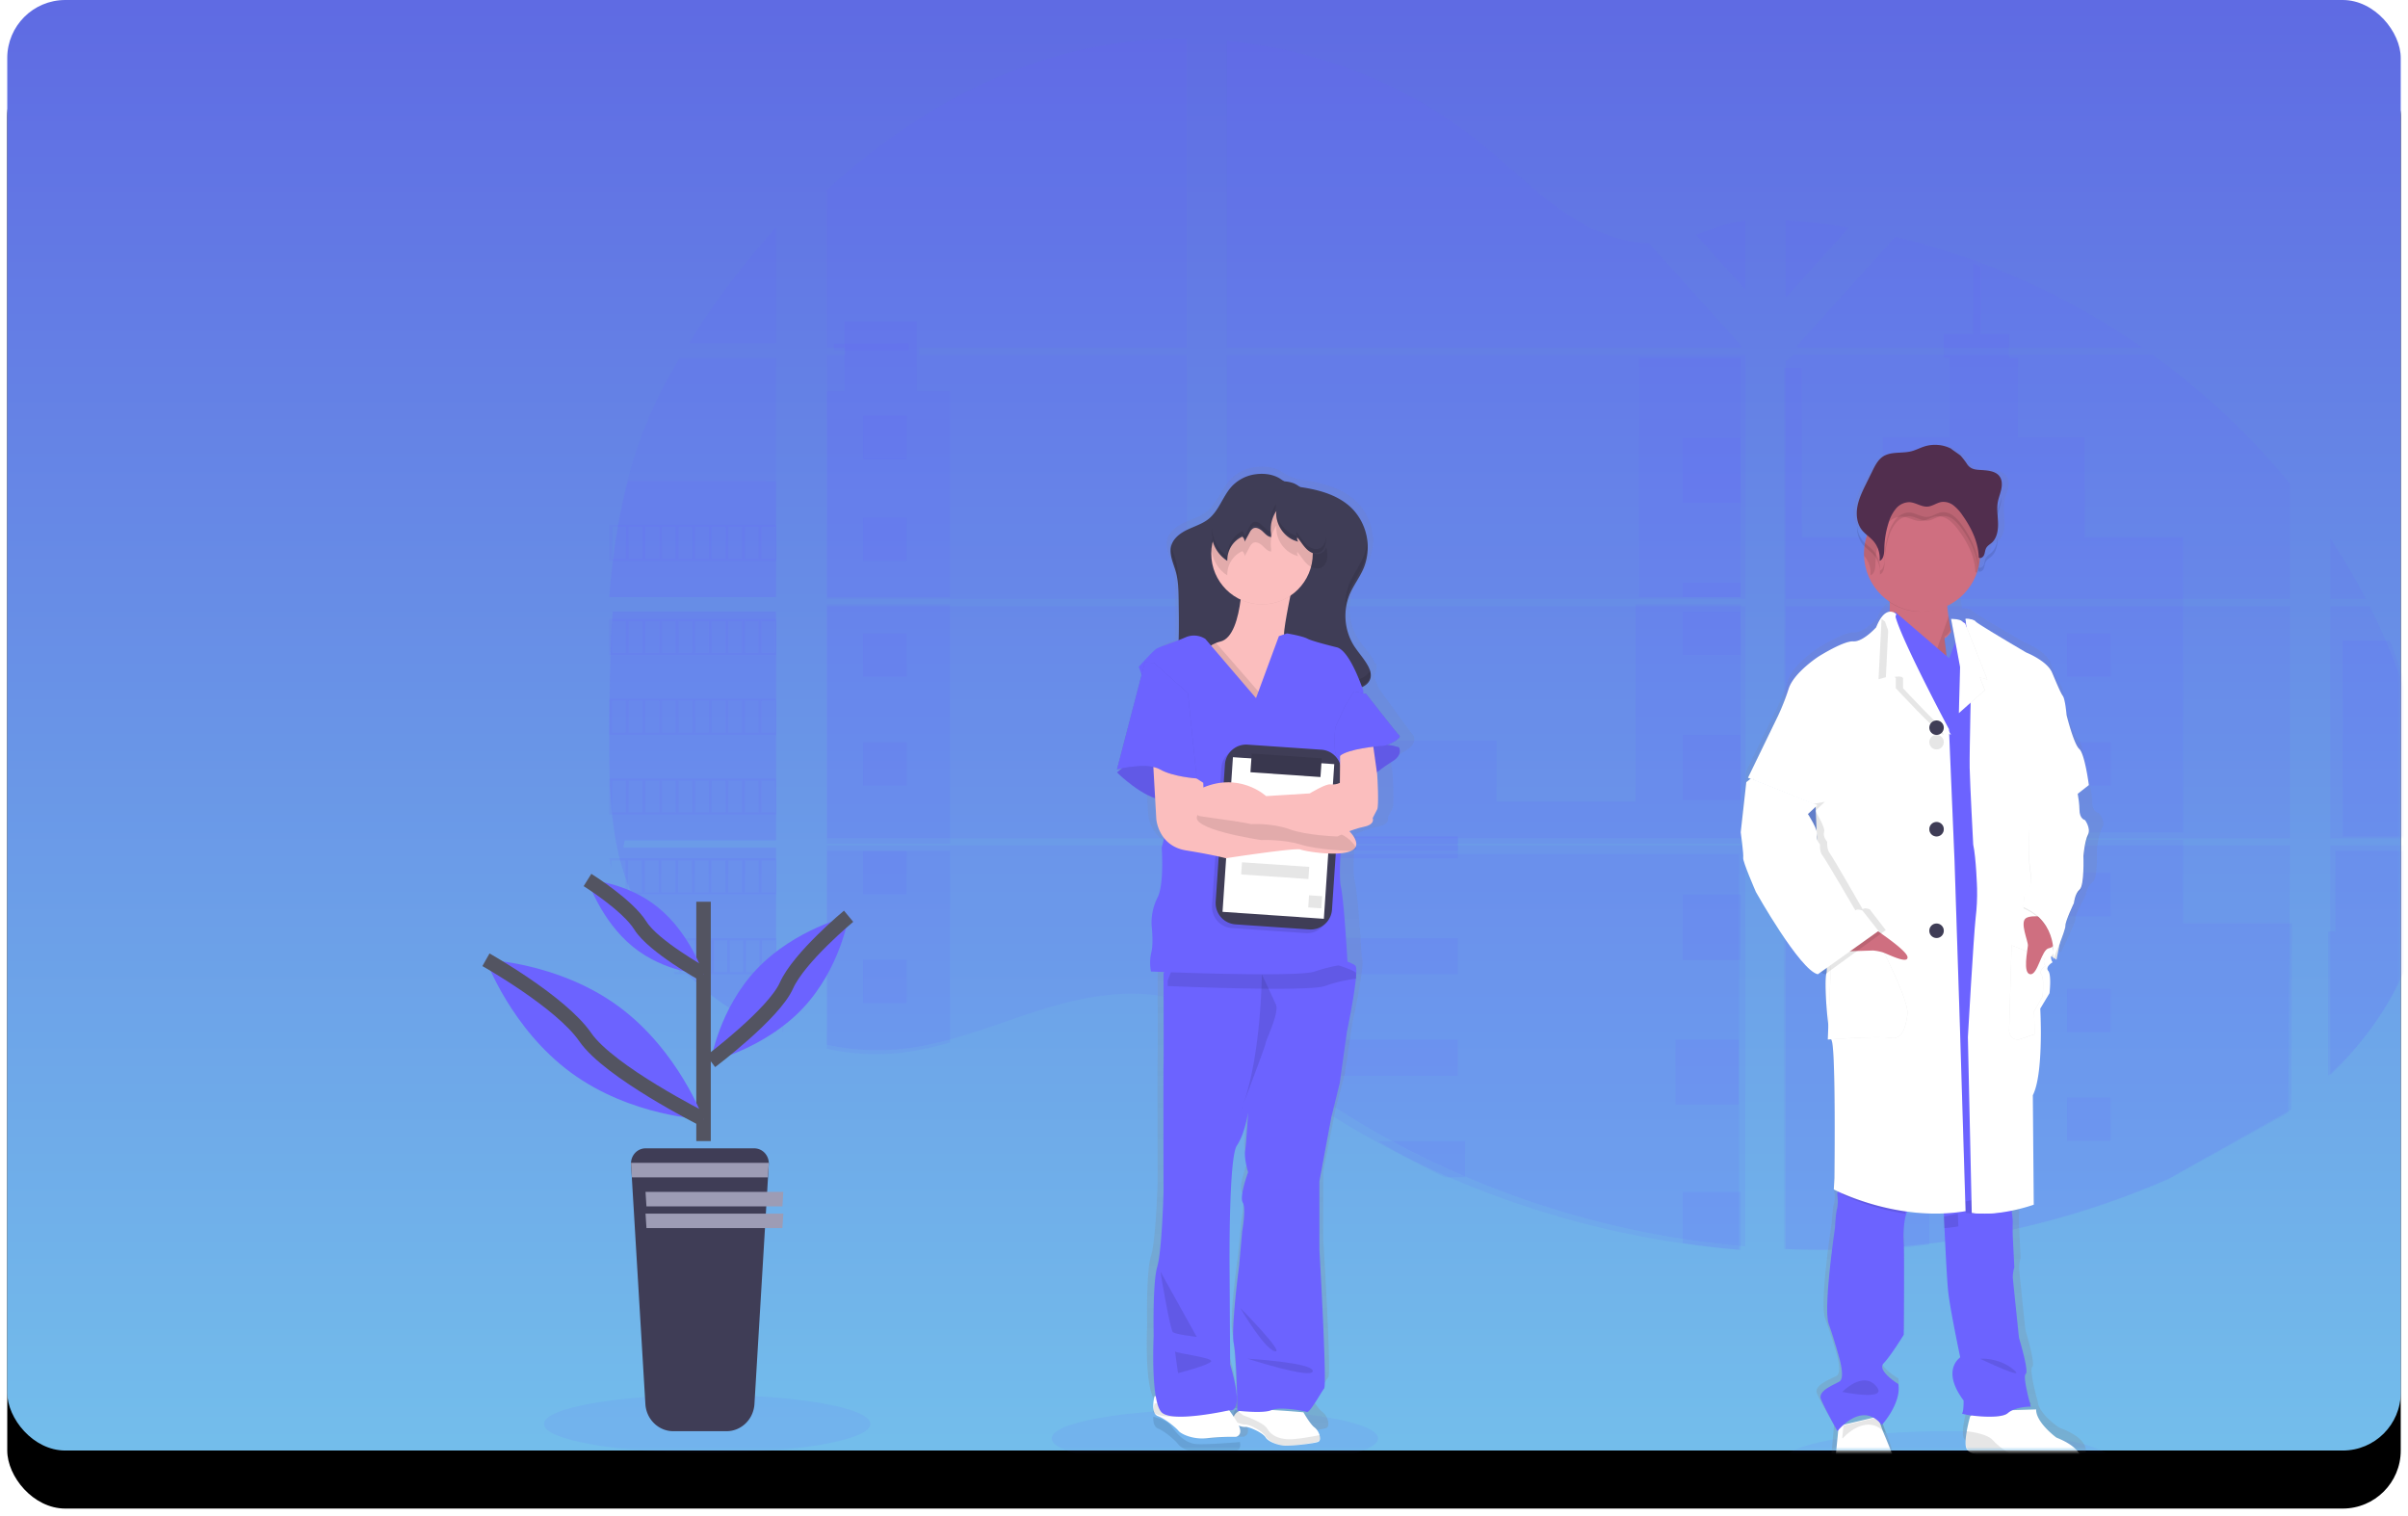 <svg xmlns="http://www.w3.org/2000/svg" xmlns:xlink="http://www.w3.org/1999/xlink" width="332" height="209" viewBox="0 0 332 209">
    <defs>
        <linearGradient id="c" x1="50%" x2="50%" y1="0%" y2="100%">
            <stop offset="0%" stop-color="#5F6BE3"/>
            <stop offset="100%" stop-color="#73BDEB"/>
        </linearGradient>
        <rect id="a" width="330" height="200" rx="8"/>
        <filter id="b" width="103.3%" height="109%" x="-1.7%" y="-2.2%" filterUnits="objectBoundingBox">
            <feMorphology in="SourceAlpha" radius="6.5" result="shadowSpreadOuter1"/>
            <feOffset dy="8" in="shadowSpreadOuter1" result="shadowOffsetOuter1"/>
            <feGaussianBlur in="shadowOffsetOuter1" result="shadowBlurOuter1" stdDeviation="7"/>
            <feColorMatrix in="shadowBlurOuter1" values="0 0 0 0 0 0 0 0 0 0 0 0 0 0 0 0 0 0 0.5 0"/>
        </filter>
        <linearGradient id="e" x1="49.997%" x2="49.997%" y1="99.999%" y2=".008%">
            <stop offset="0%" stop-color="gray" stop-opacity=".25"/>
            <stop offset="54%" stop-color="gray" stop-opacity=".12"/>
            <stop offset="100%" stop-color="gray" stop-opacity=".1"/>
        </linearGradient>
        <linearGradient id="f" x1="49.978%" x2="49.978%" y1="99.992%" y2="-.014%">
            <stop offset="0%" stop-color="gray" stop-opacity=".25"/>
            <stop offset="54%" stop-color="gray" stop-opacity=".12"/>
            <stop offset="100%" stop-color="gray" stop-opacity=".1"/>
        </linearGradient>
    </defs>
    <g fill="none" fill-rule="evenodd" transform="translate(1)">
        <mask id="d" fill="#fff">
            <use xlink:href="#a"/>
        </mask>
        <use fill="#000" filter="url(#b)" xlink:href="#a"/>
        <use fill="url(#c)" xlink:href="#a"/>
        <g mask="url(#d)">
            <g transform="translate(66 5)">
                <path fill="#6C63FF" fill-rule="nonzero" d="M17.466 79.333H40v31.569H19.114c-.053.326-.107.65-.167.977H40v25.454c-.036 0-.071-.027-.104-.04a47.088 47.088 0 0 1-1.777-.77c-.126-.06-.25-.12-.38-.178a44.667 44.667 0 0 1-1.776-.913 37.112 37.112 0 0 1-9.475-7.435c-.077-.075-.149-.157-.222-.228-.36-.402-.713-.808-1.055-1.223-.128-.153-.253-.308-.38-.457a37.7 37.7 0 0 1-1.172-1.558c-.057-.08-.11-.158-.166-.229a33.997 33.997 0 0 1-3.82-7.097l-.088-.228a30.658 30.658 0 0 1-.824-2.435 18.789 18.789 0 0 1-.287-1.043c-.03-.103-.055-.208-.082-.31C17.144 108.134 17 102.88 17 97.652v-1.826c.018-2.134.042-4.267.073-6.397l.034-1.65a223.008 223.008 0 0 1 .217-6.038c.04-.808.088-1.61.142-2.408zM40 42.333H28a96.381 96.381 0 0 1 6.383-9.267A116.831 116.831 0 0 1 40 26.333v16zM40 44.333v33H17c0-.095.014-.192.023-.288a90.159 90.159 0 0 1 .145-1.687c.03-.3.06-.663.096-.992.036-.329.066-.662.102-.99.036-.33.073-.659.114-.985.04-.327.077-.658.123-.985.034-.27.068-.542.106-.814.053-.384.107-.767.164-1.148 0-.059.018-.116.027-.172.416-2.79.98-5.555 1.692-8.284a61.24 61.24 0 0 1 2.853-8.393 62.978 62.978 0 0 1 4.293-8.262H40zM47 78.575v32.003h49.617V78.575H47zm0 32.993v27.484c.284.058.563.116.845.165.377.074.757.14 1.144.199l.23.032c.15.026.304.046.457.065.382.055.764.097 1.144.134.179.019.364.032.545.049l.442.032c.24.019.478.032.716.042.147 0 .293.011.442.016.149.004.23 0 .348 0h1.273c.197 0 .394 0 .588-.019h.012c.137 0 .272 0 .41-.016a.992.992 0 0 0 .116 0c.115 0 .229 0 .339-.014a.473.473 0 0 1 .078 0c.254-.016.51-.037.769-.06.258-.023.503-.05.762-.079l.52-.064c2.123-.3 4.223-.752 6.283-1.351 4.63-1.305 9.156-3.13 13.785-4.465 5.979-1.724 12.59-2.573 18.367-.475v-21.675H47zm49.617-68.625V.337a63.115 63.115 0 0 0-16.12 1.909C67.934 5.436 56.652 12.356 47 21.193V42.94h2.497v.988H47v33.657h49.617V43.928H59.713v-.99l36.904.005zm63.745-14.393c-3.108-.11-6.198-1.103-8.995-2.642-5.343-2.935-9.614-7.475-14.385-11.301-9.911-7.975-22.204-12.79-34.814-13.983v42.319h70.825l.177-.188-12.808-14.205zm6.453-1.156l6.842 7.59v-9.587c-2.303.294-4.308.976-6.842 1.987v.01zm6.842 118.483v-34.309h-14.59a8.564 8.564 0 0 0-.124-.442c.044.148.083.296.122.442h-56.897v24.81c.54.405 1.074.833 1.602 1.263.571.472 1.138.95 1.701 1.432l.568.475c.272.23.55.462.824.682a126.332 126.332 0 0 0 2.506 1.987 114.816 114.816 0 0 0 14.11 9.326 116.46 116.46 0 0 0 9.028 4.57 125.027 125.027 0 0 0 33.42 9.836c2.56.381 5.133.682 7.716.903v-20.98h.23l-.216.005zM102.168 43.928v33.657h71.49V43.928h-71.49zm0 34.643v32.007h71.49V78.575l-71.49-.004zm77.038-53.22v10.711l8.73-9.686a90.67 90.67 0 0 0-8.73-1.025zm0 53.224v32.003h69.53V78.575h-69.53zm69.285 69.84l.244-36.847h-69.53v55.656c4.48.188 8.965.133 13.437-.164h.078c2.137-.14 4.263-.336 6.38-.593h.048a116.331 116.331 0 0 0 32.786-8.851l16.557-9.2zm13.658-64.583c-.264-.617-.535-1.234-.812-1.851a84.269 84.269 0 0 0-1.626-3.403h-5.425v32H268c-.011-9.064-2.282-18.318-5.85-26.746zm-7.863 27.736v31.695c3.862-3.74 7.128-8.023 9.477-12.919 2.827-5.897 4.12-12.277 4.228-18.778l-13.705.002zm0-42.318v8.328h4.917a90.705 90.705 0 0 0-4.917-8.328zm-47.154-37.618a98.138 98.138 0 0 0-12.832-3.984l-13.364 14.82-.26.285.171.187h47.562a101.243 101.243 0 0 0-21.277-11.308zm22.673 12.296h-49.624l-.975.9v32.757h69.53v-15.87a99.42 99.42 0 0 0-18.93-17.787z" opacity=".1"/>
                <path fill="#6C63FF" fill-rule="nonzero" d="M40 61.333v16H17c0-.093.014-.188.023-.282a86.351 86.351 0 0 1 .145-1.65c.03-.294.06-.649.096-.97.036-.323.066-.649.102-.97.036-.322.073-.644.114-.964.04-.32.077-.643.123-.963.034-.264.068-.53.106-.797.053-.375.107-.75.164-1.123 0-.058.018-.113.027-.169.416-2.729.98-5.435 1.692-8.105L40 61.333zM17.466 79.333H40v31.569H19.114c-.053.326-.107.65-.167.977H40v25.454c-.036 0-.071-.027-.104-.04a47.088 47.088 0 0 1-1.777-.77c-.126-.06-.25-.12-.38-.178a44.667 44.667 0 0 1-1.776-.913 37.112 37.112 0 0 1-9.475-7.435c-.077-.075-.149-.157-.222-.228-.36-.402-.713-.808-1.055-1.223-.128-.153-.253-.308-.38-.457a37.7 37.7 0 0 1-1.172-1.558c-.057-.08-.11-.158-.166-.229a33.997 33.997 0 0 1-3.82-7.097l-.088-.228a30.658 30.658 0 0 1-.824-2.435 18.789 18.789 0 0 1-.287-1.043c-.03-.103-.055-.208-.082-.31C17.144 108.134 17 102.88 17 97.652v-1.826c.018-2.134.042-4.267.073-6.397l.034-1.65a223.008 223.008 0 0 1 .217-6.038c.04-.808.088-1.61.142-2.408zM64 48.945v28.388H47V48.945h2.424v-9.612h9.949v9.612zM47 78.333h17v33H47zM47 112.333h17v26.4a42.912 42.912 0 0 1-6.116 1.339c-.17.025-.336.046-.506.064-.25.03-.497.057-.744.08l-.746.062h-.076l-.33.019h-.113c-.134 0-.266.016-.4.018h-.01c-.192 0-.381.014-.573.018h-1.577c-.145 0-.288 0-.433-.018a18.34 18.34 0 0 1-.695-.041l-.43-.032a19.945 19.945 0 0 1-.532-.051 20.509 20.509 0 0 1-1.114-.13l-.446-.065-.223-.032a26.94 26.94 0 0 1-1.114-.195c-.276-.05-.548-.108-.822-.168v-27.268zM159 44.333h14v33h-14zM173 78.333v33h-72V97.1h38.35v8.397h19.142V78.333zM173 146.63c-.076 0-.152 0-.23-.013v20.716c-2.59-.211-5.172-.507-7.744-.888a127.346 127.346 0 0 1-33.567-9.702 123.002 123.002 0 0 1-9.064-4.517 115.885 115.885 0 0 1-17.504-11.835c-.761-.625-1.515-1.264-2.282-1.883a46.617 46.617 0 0 0-1.609-1.25v-24.489h57.122c-.041-.146-.078-.29-.12-.436.044.146.086.29.122.436h14.648v33.845c.076.003.152.01.228.016zM210 44.333h-9v-3.267h4.032v-9.733c.35.15.698.305 1.045.462v9.271h3.92l.003 3.267zM233.998 77.333h-46.39.013H179v-31.61h2.438v23.364h11.14V55.251h9.207V44.333h9.449v10.924h9.202v13.837H234l-.002 8.239zM179 77.333v32.45h55v-32.45h-55zm69.922 70.646l.078-25.687h-15v-11.495h-55v56.425c4.509.191 9.025.136 13.528-.166h.078c2.15-.14 4.292-.341 6.423-.6h.048a116.462 116.462 0 0 0 33.008-8.976l16.837-9.5zM254.982 112.333H268c-.112 6.356-1.431 12.599-4.319 18.364-2.4 4.79-5.736 8.978-9.681 12.636v-19.91h.982v-11.09zM268 110.333h-12v-27h6.494c3.358 8.508 5.495 17.85 5.506 27z" opacity=".1"/>
                <path fill="#6C63FF" fill-rule="nonzero" d="M165 55.333h8v9h-8zM165 75.333h8v2h-8zM165 79.333h8v6h-8zM165 96.333h8v9h-8zM165 118.333h8v9h-8zM172.74 145.24c.086 0 .172 0 .26.015-.086 0-.171 0-.26-.013v2.091H164v-9h8.74v6.907zM173 159.333v8c-2.677-.22-5.344-.527-8-.922v-7.078h8zM101 110.333h33v2h-33z" opacity=".1"/>
                <path fill="#6C63FF" fill-rule="nonzero" d="M101 110.333h33v3h-33zM101 124.333h33v5h-33zM134 138.333v5h-25.482c-1.11-.947-2.202-1.92-3.279-2.917-.748-.69-1.488-1.398-2.239-2.083h31zM135 152.333v5h-2.787a121.33 121.33 0 0 1-9.213-4.99l12-.01zM193 82.333h6v6h-6zM52 52.333h6v6h-6zM52 66.333h6v6h-6zM52 82.333h6v6h-6zM52 97.333h6v6h-6zM52 112.333h6v6h-6zM52 127.333h6v6h-6zM218 82.333h6v6h-6zM193 97.333h6v6h-6zM218 97.333h6v6h-6zM193 115.333h6v6h-6zM218 115.333h6v6h-6zM193 131.333h6v6h-6zM218 131.333h6v6h-6zM193 146.333h6v6h-6zM218 146.333h6v6h-6zM193 167.333v-5h6v4.289zM17 67.333v5h23v-5H17zm2.29 4.687H17.4v-4.37h1.89v4.37zm2.29 0h-1.89v-4.37h1.89v4.37zm2.285 0h-1.89v-4.37h1.89v4.37zm2.29 0h-1.89v-4.37h1.89v4.37zm2.288 0h-1.89v-4.37h1.89v4.37zm2.29 0h-1.89v-4.37h1.89v4.37zm2.29 0h-1.89v-4.37h1.89v4.37zm2.288 0h-1.89v-4.37h1.89v4.37zm2.288 0h-1.89v-4.37h1.89v4.37zm2.29 0h-1.89v-4.37h1.89v4.37zM17 80.333v5h23v-5H17zm2.29 4.687H17.4v-4.37h1.89v4.37zm2.29 0h-1.89v-4.37h1.89v4.37zm2.285 0h-1.89v-4.37h1.89v4.37zm2.29 0h-1.89v-4.37h1.89v4.37zm2.288 0h-1.89v-4.37h1.89v4.37zm2.29 0h-1.89v-4.37h1.89v4.37zm2.29 0h-1.89v-4.37h1.89v4.37zm2.288 0h-1.89v-4.37h1.89v4.37zm2.288 0h-1.89v-4.37h1.89v4.37zm2.29 0h-1.89v-4.37h1.89v4.37zM17 91.333v5h23v-5H17zm2.29 4.684H17.4v-4.373h1.89v4.373zm2.29 0h-1.89v-4.373h1.89v4.373zm2.285 0h-1.89v-4.373h1.89v4.373zm2.29 0h-1.89v-4.373h1.89v4.373zm2.288 0h-1.89v-4.373h1.89v4.373zm2.29 0h-1.89v-4.373h1.89v4.373zm2.29 0h-1.89v-4.373h1.89v4.373zm2.288 0h-1.89v-4.373h1.89v4.373zm2.288 0h-1.89v-4.373h1.89v4.373zm2.29 0h-1.89v-4.373h1.89v4.373zM17 102.333v5h23v-5H17zm2.29 4.687H17.4v-4.38h1.89v4.38zm2.29 0h-1.89v-4.38h1.89v4.38zm2.285 0h-1.89v-4.38h1.89v4.38zm2.29 0h-1.89v-4.38h1.89v4.38zm2.288 0h-1.89v-4.38h1.89v4.38zm2.29 0h-1.89v-4.38h1.89v4.38zm2.29 0h-1.89v-4.38h1.89v4.38zm2.288 0h-1.89v-4.38h1.89v4.38zm2.288 0h-1.89v-4.38h1.89v4.38zm2.29 0h-1.89v-4.38h1.89v4.38zM17 113.333c.09.474.197.942.306 1.407v-1.09h1.9v4.375h-1.02c.03.105.06.213.093.308H40v-5H17zm4.51 4.692h-1.899v-4.375h1.9v4.375zm2.296 0h-1.9v-4.375h1.9v4.375zm2.3 0h-1.9v-4.375h1.9v4.375zm2.298 0h-1.9v-4.375h1.9v4.375zm2.3 0h-1.899v-4.375h1.9v4.375zm2.3 0h-1.899v-4.375h1.9v4.375zm2.298 0h-1.899v-4.375h1.9v4.375zm2.298 0h-1.899v-4.375h1.9v4.375zm2.3 0h-1.899v-4.375h1.9v4.375zM23 124.333c.06.098.114.209.172.307h1.21v2.095l.391.614v-2.721h1.831v4.399h-.753c.073.1.144.208.23.306H40v-5H23zm5.826 4.694h-1.83v-4.38h1.83v4.38zm2.217 0h-1.83v-4.38h1.83v4.38zm2.218 0h-1.83v-4.38h1.83v4.38zm2.215 0h-1.83v-4.38h1.83v4.38zm2.215 0h-1.83v-4.38h1.83v4.38zm2.217 0h-1.83v-4.38h1.83v4.38zM36 135.333c.22.106.442.204.663.307v-.101h1.91v.916c.138.051.27.106.406.159v-1.075h1.909v1.76a.87.87 0 0 0 .112.034v-2h-5zM172.768 146.335h.23-.23zm-14.784-35.105c.043.15.083.3.122.447a6.814 6.814 0 0 0-.122-.447zM48 42.338v.996h10.275v-1L48 42.337zm124.77 103.997h.23-.23zm-14.786-35.105c.043.15.083.3.122.447a6.814 6.814 0 0 0-.122-.447zm14.784 35.105h.23-.23zm-14.784-35.105c.043.15.083.3.122.447a6.814 6.814 0 0 0-.122-.447z" opacity=".1"/>
                <ellipse cx="201.5" cy="196.333" fill="#6C63FF" fill-rule="nonzero" opacity=".1" rx="22.5" ry="4"/>
                <ellipse cx="100.5" cy="193.333" fill="#6C63FF" fill-rule="nonzero" opacity=".1" rx="22.5" ry="4"/>
                <path fill="url(#e)" fill-rule="nonzero" d="M127.878 96.42a.123.123 0 0 0-.035-.06c-.351-.341-4.821-6.574-4.821-6.574s-.235-.696-.617-1.6c.123-.156.214-.333.271-.522.02-.08.036-.162.045-.244 0-.025.019-.046.026-.072a1.737 1.737 0 0 0-.024-.955c-.026.08-.058.157-.096.231a3.852 3.852 0 0 0-.353-.774c-.593-1.007-1.44-1.856-2.064-2.837a7.586 7.586 0 0 1-1.06-5.094v.274c.023-.35.07-.7.14-1.044.099-.392.23-.775.393-1.146.56-1.264 1.466-2.366 2.017-3.634.184-.428.325-.874.418-1.33a7.345 7.345 0 0 0 .21-2.33c0 .185-.03.37-.059.554a7.498 7.498 0 0 0-2.162-5.027c-1.922-1.904-4.682-2.644-7.322-3.034a6.765 6.765 0 0 1-3.082-1.16c-1.014-.647-2.324-.802-3.51-.66a5.821 5.821 0 0 0-3.574 1.742c-1.254 1.359-1.797 3.284-3.26 4.43-.887.696-2.012 1.02-3.045 1.494-1.033.473-2.009 1.16-2.34 2.175v-.02.057l-.015.038c-.343 1.201.32 2.423.666 3.623.36 1.24.384 2.551.402 3.834.026 1.568.05 3.138.024 4.709a32.53 32.53 0 0 1-.08 1.855 9.945 9.945 0 0 0-1.616.64c-.527.339-2.499 2.438-2.499 2.438L87 100.922l.052.058-.052.197.195-.044c.546.58 2.177 2.232 3.936 3.261l.165 2.849s.198 2.857 2.863 4.038c.061.99.252 5.013-.63 6.606a7.336 7.336 0 0 0-.833 3.776s.308 2.417-.043 3.688a5.948 5.948 0 0 0-.044 2.589v.763c0 2.572.03 10.816 0 11.749-.045 1.101 0 17.396 0 17.396s-.219 8.144-.92 10.35c-.701 2.206-.525 9.51-.525 9.51s-.44 8.7 1.115 10.417c0 .076-.014.155-.016.232v.109c-.019.661.11 1.364.687 1.58 1.176.445 2.731 1.78 3.025 2.164.295.382 2.005 1.336 4.235 1.08a32.33 32.33 0 0 1 4.21-.19s.88-.157.594-1.236c-.183-.673-.87-1.707-1.36-2.387.09.023.177.042.26.058l.084.016h.066a.907.907 0 0 0 .108 0h.047a.819.819 0 0 0 .132 0c.59-.055 2.793.956 3.186 1.624.392.668 1.778 1.176 2.823 1.304.62.074 2.188-.051 3.503-.218a13.066 13.066 0 0 0 1.962-.353c.31-.116.376-.487.287-.905a2.348 2.348 0 0 0-.814-1.354c-.381-.267-.885-.97-1.256-1.545l-.1-.155c.657-.617 1.843-2.635 2.203-3.053.438-.508-.706-19.085-.706-19.085v-9.313l1.753-8.814 1.226-4.665 1.051-7.042s1.84-8.225 1.273-9.032c0-.016-.47-8.485-.964-10.52-.215-.906-.16-2.947-.033-4.933a.964.964 0 0 0 .235-1.016 2.093 2.093 0 0 0-.137-.345v-.107a16.36 16.36 0 0 1 3.17-1.062c1.752-.34 1.315-1.23 1.315-1.23s.395-.763.656-1.23c.261-.465.045-4.58 0-4.919-.016-.137-.125-.893-.25-1.751a29.797 29.797 0 0 1 2.092-1.348c1.518-.886 1.176-1.82 1.052-2.064zm-22.868 58.807s-1.315 3.308-.788 4.154c.527.847-.087 3.99-.087 3.99l-.44 4.664s-1.226 8.652-.789 10.687c.344 1.595.471 6.362.511 8.35a.599.599 0 0 0-.087.042l-.059.03c.202-.782.118-2.364-.887-5.546l-.085-13.145s-.155-15.184 1.062-16.882c1.216-1.697 1.646-4.58 1.646-4.58s-.263 4.158-.435 5.26c-.172 1.102.438 2.976.438 2.976zm-2.45 32.674c-.011.029-.025.057-.035.083l-.066-.085a.688.688 0 0 0 .102.002z"/>
                <path fill="#FFF" fill-rule="nonzero" d="M114.718 193.813c-.602.225-3.864.61-4.775.502-.912-.108-2.12-.559-2.463-1.148-.343-.59-2.268-1.479-2.785-1.422a1.916 1.916 0 0 1-.624-.085 7.804 7.804 0 0 1-1.04-.39 1.84 1.84 0 0 1 .068-.923c.121-.333.373-.606.7-.76l.074-.034c.145-.06.295-.106.45-.134 1.636-.307 8.386.309 8.386.309s.19.33.45.741c.324.508.766 1.128 1.099 1.361.369.308.619.73.71 1.195.079.36.02.688-.25.788z"/>
                <path fill="#000" fill-rule="nonzero" d="M114.715 193.746c-.602.255-3.861.688-4.773.566-.912-.121-2.119-.632-2.464-1.295-.346-.662-2.267-1.669-2.783-1.605-.516.065-1.665-.536-1.665-.536s-.18-.917.341-1.543l1.04.814s2.786.951 3.302 1.834c.516.883 1.457 1.375 2.816 1.465 1.016.073 3.35-.362 4.442-.58.073.396.017.768-.256.88z" opacity=".1"/>
                <path fill="#FFF" fill-rule="nonzero" d="M103.395 193.114a30.714 30.714 0 0 0-3.94.18c-2.096.237-3.696-.648-3.975-1.013-.28-.364-1.723-1.596-2.832-2.028-.542-.203-.67-.863-.645-1.48v-.102c.02-.39.08-.779.178-1.159l8.683-.179.752.986.116.152.458.602s.208.263.48.647c.46.647 1.102 1.603 1.274 2.236.274 1.012-.549 1.158-.549 1.158z"/>
                <path fill="#000" fill-rule="nonzero" d="M103.386 195.093a27.97 27.97 0 0 0-3.938.197c-2.091.26-3.692-.71-3.969-1.111-.276-.4-1.723-1.764-2.832-2.221-.542-.223-.669-.947-.644-1.625.62.154 1.922.547 2.433 1.232.669.914 1.866 2.45 3.567 2.548 1.374.078 4.719-.183 5.945-.287.263 1.106-.562 1.267-.562 1.267zM103 188.523c-.107.73-.436.926-.672.97a.495.495 0 0 1-.175 0 .628.628 0 0 1-.093-.014s-8.27 1.686-9.942.321a1.112 1.112 0 0 1-.118-.113c.022-.396.085-.788.19-1.172l9.21-.182.798.998a1.49 1.49 0 0 1 .795-.816l.007.008zM112 188.98c-.157.25-.288.393-.371.344-.37-.216-3.411-.966-4.377-.321-.966.644-4.234.105-4.234.105s0-.56-.018-1.46c.14-.086.286-.151.435-.192 1.585-.44 8.123.444 8.123.444s.192.49.442 1.08z" opacity=".1"/>
                <path fill="#6C63FF" fill-rule="nonzero" d="M118.703 137.27l-.991 7.072-1.153 4.688-1.65 8.86v9.38s1.072 18.662.659 19.171c-.413.51-1.98 3.411-2.392 3.242-.413-.169-3.794-.766-4.868-.257-1.075.51-4.71.086-4.71.086s-.082-7.242-.495-9.287c-.412-2.045.742-10.736.742-10.736l.413-4.685s.578-3.155.083-4.007c-.496-.852.742-4.169.742-4.169s-.576-1.878-.41-2.985c.166-1.107.41-5.283.41-5.283s-.41 2.9-1.556 4.602c-1.146 1.702-1 16.957-1 16.957l.08 13.201c2.066 6.99 0 6.306 0 6.306s-7.834 1.79-9.417.34c-1.583-1.449-1.13-10.574-1.13-10.574s-.164-7.327.496-9.541c.659-2.214.867-10.396.867-10.396s-.042-16.362 0-17.467c.032-.926 0-9.22 0-11.811v-.767l.947-2.427 11.21-1.45h5.364s8.073 1.96 8.907 2.805a.19.19 0 0 1 .045.05c.54.818-1.193 9.082-1.193 9.082z"/>
                <path fill="#000" fill-rule="nonzero" d="M104 175.333s3.235 5.595 4.761 5.983c1.526.389-4.761-5.983-4.761-5.983zM105 182.333s9.09.537 9 1.717c-.091 1.181-9-1.717-9-1.717zM95 181.333c.28.298 5.396.856 4.975 1.4-.42.543-4.554 1.6-4.554 1.6l-.421-3zM93 170.333c0 .25 1.34 8.001 1.698 8.334.36.333 3.302.666 3.302.666l-5-9z" opacity=".1"/>
                <path fill="#3F3D56" fill-rule="nonzero" d="M102.777 62.122c-1.201 1.352-1.72 3.268-3.12 4.411-.85.689-1.925 1.017-2.914 1.485-.989.468-1.968 1.182-2.262 2.243-.328 1.193.305 2.412.638 3.605.344 1.235.364 2.525.385 3.817.023 1.563.048 3.126.02 4.69-.04 2.435-.241 4.982-1.524 7.046 4.632 1.485 9.558 1.687 14.416 1.877a14.44 14.44 0 0 0 2.8-.071 23.892 23.892 0 0 0 2.386-.608c1.55-.414 3.148-.62 4.753-.613.699 0 1.412.044 2.087-.14.674-.184 1.323-.654 1.506-1.334.161-.61-.076-1.26-.385-1.808-.565-1-1.367-1.836-1.974-2.823a7.808 7.808 0 0 1-.494-6.975c.538-1.26 1.404-2.358 1.932-3.62a7.676 7.676 0 0 0-1.526-8.098c-1.84-1.895-4.478-2.63-7.002-3.02a6.332 6.332 0 0 1-2.948-1.148c-.969-.642-2.224-.798-3.359-.656a5.468 5.468 0 0 0-3.415 1.74z"/>
                <g fill="#000" fill-rule="nonzero" opacity=".1">
                    <path d="M119.066 75.42a7.982 7.982 0 0 0-.58 3.575 7.832 7.832 0 0 1 .58-2.537c.535-1.285 1.4-2.404 1.928-3.691a7.657 7.657 0 0 0 .53-3.399 7.45 7.45 0 0 1-.53 2.364c-.528 1.288-1.393 2.404-1.928 3.689zM95.493 77.228c.014.917.028 1.837.03 2.754 0-1.264-.011-2.525-.03-3.787-.018-1.308-.04-2.633-.384-3.894-.228-.8-.565-1.613-.683-2.42-.203 1.147.373 2.31.683 3.454.343 1.25.366 2.584.384 3.893zM120.418 88.628c-.683.19-1.384.147-2.083.143a17.79 17.79 0 0 0-4.746.613c-.784.247-1.58.453-2.384.618a13.99 13.99 0 0 1-2.8.075c-4.69-.19-9.445-.394-13.936-1.772a8.024 8.024 0 0 1-.455.89c4.628 1.511 9.55 1.72 14.4 1.914a13.99 13.99 0 0 0 2.8-.075 23.015 23.015 0 0 0 2.375-.616 17.79 17.79 0 0 1 4.737-.62c.699 0 1.409.044 2.083-.145.674-.19 1.322-.665 1.504-1.358.077-.32.07-.656-.022-.973-.203.655-.829 1.112-1.473 1.306z"/>
                </g>
                <path fill="#FBBEBE" fill-rule="nonzero" d="M113.986 86.07c-.173.388-.901 3.736-1.074 4.079-.173.343-1.117 5.837-1.203 6.145-.087.308-6.22-1.289-6.22-1.289l-3.693-3.093-3.795-3.775s-.112-3.407 2.683-4.5c.19-.074.386-.135.584-.181 3.392-.815 3.05-11.123 3.05-11.123l6.961 3.005s-1.29 6.014-1.245 7.174c.012.39.318.633.717.78.618.176 1.26.245 1.902.206 0 0 1.506 2.187 1.333 2.572z"/>
                <path fill="#6C63FF" fill-rule="nonzero" d="M125.005 97.796l.86.234s.637 1.002-.86 1.934a25.93 25.93 0 0 0-2.73 1.976l-4.423 1.393-.852-2.767 4.116-3.233 3.89.463z"/>
                <path fill="#000" fill-rule="nonzero" d="M125.005 97.796l.86.234s.637 1.002-.86 1.934a25.93 25.93 0 0 0-2.73 1.976l-4.423 1.393-.852-2.767 4.116-3.233 3.89.463z" opacity=".1"/>
                <path fill="#6C63FF" fill-rule="nonzero" d="M89.01 99.82L87 101.504s3.625 3.593 6.413 3.817c2.789.224 4.587-2.732 4.587-2.732l-2.413-3.256-6.577.487z"/>
                <path fill="#000" fill-rule="nonzero" d="M89.01 99.82L87 101.504s3.625 3.593 6.413 3.817c2.789.224 4.587-2.732 4.587-2.732l-2.413-3.256-6.577.487z" opacity=".1"/>
                <circle cx="107" cy="71.333" r="7" fill="#000" fill-rule="nonzero" opacity=".1"/>
                <circle cx="107" cy="71.333" r="7" fill="#FBBEBE" fill-rule="nonzero"/>
                <path fill="#000" fill-rule="nonzero" d="M120 129.939a20.12 20.12 0 0 0-4.335 1.016c-2.422.844-21.4.014-21.665 0v-.763l.93-2.416 11.008-1.443h5.266s7.926 1.95 8.745 2.792c.033.507.051.814.051.814zM113.986 86.103c-.173.386-.901 3.723-1.074 4.066-.173.342-1.117 5.818-1.203 6.125-.087.307-6.22-1.285-6.22-1.285l-3.693-3.083-3.795-3.764s-.112-3.395 2.683-4.484l6.942 7.952 3.125-8.297c.618.175 1.26.245 1.902.205 0 0 1.506 2.18 1.333 2.565z" opacity=".1"/>
                <path fill="#6C63FF" fill-rule="nonzero" d="M106.17 91.257l-6.981-8.159a2.887 2.887 0 0 0-2.77-.208c-1.563.688-3.504 1.245-4.012 1.588C91.9 84.821 90 86.942 90 86.942l5.66 15.038-2.493 9.906s.381 5.06-.59 6.904a7.68 7.68 0 0 0-.803 3.817s.296 2.445-.041 3.73a6.308 6.308 0 0 0-.044 2.615s20.056.858 22.587 0c1.465-.506 2.98-.85 4.519-1.028 0 0-.46-8.579-.918-10.637-.46-2.059.38-9.905.38-9.905l-.548-8.406L121 90.35s-1.783-5.53-3.642-6.086c0 0-3.376-.816-4.094-1.201-.719-.385-2.83-.73-2.83-.73l-1.108.378-3.156 8.546z"/>
                <path fill="#000" fill-rule="nonzero" d="M104.515 98.18l10.167.7a2.94 2.94 0 0 1 2.732 3.13l-1.273 18.915a2.94 2.94 0 0 1-3.135 2.735l-10.168-.698a2.94 2.94 0 0 1-2.731-3.13l1.273-18.915a2.94 2.94 0 0 1 3.135-2.736z" opacity=".1"/>
                <path fill="#3F3D56" fill-rule="nonzero" d="M105.02 97.672l10.168.699a2.94 2.94 0 0 1 2.732 3.13l-1.273 18.915a2.94 2.94 0 0 1-3.135 2.736l-10.168-.699a2.94 2.94 0 0 1-2.732-3.13l1.274-18.915a2.94 2.94 0 0 1 3.135-2.736z"/>
                <path fill="#FFF" fill-rule="nonzero" d="M102.99 99.402l13.97.96-1.436 21.322-13.969-.96z"/>
                <path fill="#000" fill-rule="nonzero" d="M104.296 104.997l11.411.807-.223 3.212-11.41-.807zM113.483 118.444l1.811.124-.113 1.675-1.81-.125zM104.239 113.892l9.269.636-.113 1.674-9.269-.636z" opacity=".1"/>
                <path fill="#3F3D56" fill-rule="nonzero" d="M105.58 98.901l9.65.663-.173 2.574-9.651-.663z"/>
                <path fill="#000" fill-rule="nonzero" d="M105.58 98.901l9.65.663-.173 2.574-9.651-.663zM106.975 129.333s-.074 12.07-2.975 19c0 0 3.497-9.133 3.497-9.499 0-.365 1.932-4.2 1.415-5.34-.518-1.142-1.937-4.16-1.937-4.16zM108.214 70.709a4.98 4.98 0 0 1 .773-3.267c-.154 1.99 1.136 3.795 3.03 4.242a.536.536 0 0 1-.145-.577c.475.553.84 1.208 1.378 1.694.539.486 1.346.777 1.98.431.861-.476.87-1.732.648-2.709a12.842 12.842 0 0 0-2.853-5.593 3.743 3.743 0 0 0-2.994-1.563c-1.318-.105-2.687.015-3.869.622-.664.373-1.287.82-1.856 1.332l-3.25 2.722c-.312.23-.58.52-.789.853-.14.278-.223.581-.246.893-.169 1.818.678 3.578 2.187 4.544-.032-1.44.786-2.758 2.072-3.336.2.171.317.422.323.689l.684-1.253c.102-.229.263-.424.465-.565.422-.238.949.043 1.309.379s.71.755 1.192.807l.019-1.865" opacity=".1"/>
                <path fill="#3F3D56" fill-rule="nonzero" d="M108.208 68.71a4.982 4.982 0 0 1 .773-3.27c-.209 1.907 1.192 3.876 3.035 4.243a.531.531 0 0 1-.146-.574c.476.553.84 1.206 1.38 1.694.538.489 1.346.777 1.98.43.861-.477.87-1.733.647-2.708a12.844 12.844 0 0 0-2.853-5.594 4.586 4.586 0 0 0-1.595-1.273 4.54 4.54 0 0 0-1.393-.29c-1.32-.105-2.69.011-3.871.62-.665.373-1.287.821-1.858 1.334l-3.25 2.722c-.313.23-.581.52-.79.853a2.37 2.37 0 0 0-.246.894c-.169 1.817.678 3.576 2.188 4.542-.031-1.44.787-2.758 2.073-3.336a.941.941 0 0 1 .323.688l.682-1.248c.102-.229.262-.424.465-.565.422-.239.95.043 1.31.379.36.336.71.753 1.193.808l.018-1.869"/>
                <path fill="#FBBEBE" fill-rule="nonzero" d="M112.31 112.134c-.587-.293-10.303 1.2-10.303 1.2s-1.6-.45-5.469-1.076c-3.868-.626-4.115-4.348-4.115-4.348L92 100.459l1.305-1.126 5.592 3.601s.087 1.82 0 2.15c-.054.224-.2.492-.187.674a.226.226 0 0 0 .187.203c.38.094 5.551.918 5.551.918s11.987-.808 14.975 3.166c.236.292.416.625.528.982.74 2.716-7.108 1.366-7.64 1.107z"/>
                <path fill="#000" fill-rule="nonzero" d="M120 112.027c-.47.178-.76.306-.76.306s-4.404-.11-6.879-.876c-2.474-.766-5.481-.63-5.481-.63s-10.31-1.515-8.712-3.494c.01.09.088.165.193.18.39.085 5.7.819 5.7.819s12.307-.72 15.376 2.82c.25.259.441.556.563.875z" opacity=".1"/>
                <path fill="#FBBEBE" fill-rule="nonzero" d="M122.256 97.333s.582 4.112.623 4.446c.04.334.25 4.36 0 4.818-.25.458-.623 1.203-.623 1.203s.415.872-1.245 1.206c-1.661.334-3.61 1.327-3.61 1.327s-4.236-.124-6.601-.995c-2.365-.872-5.271-.707-5.271-.707s-12.58-2.16-7.183-4.798c5.398-2.637 9.216.935 9.216.935l6.018-.372s2.243-1.373 2.866-1.247c.44.056.886-.016 1.286-.207l.043-4.362 4.481-1.247z"/>
                <path fill="#000" fill-rule="nonzero" d="M92.108 86.399l-1.267-.066L87 101.085s4.147-1.035 5.934 0c1.788 1.035 5.066 1.248 5.066 1.248l-1.222-11.76-4.67-4.174z" opacity=".1"/>
                <path fill="#6C63FF" fill-rule="nonzero" d="M92.108 86.399l-1.267-.066L87 101.085s4.147-1.035 5.934 0c1.788 1.035 5.066 1.248 5.066 1.248l-1.222-11.76-4.67-4.174z"/>
                <path fill="#000" fill-rule="nonzero" d="M119.684 90.333l1.672.337s4.27 5.473 4.605 5.78c.335.305-1.592 1.418-2.386 1.418s-4.687.406-5.818 1.342c-1.13.937-.66-3.776-.66-3.884 0-.107 1.404-3.081 1.404-3.081l1.183-1.912z" opacity=".1"/>
                <path fill="#6C63FF" fill-rule="nonzero" d="M119.684 90.333l1.672.335s4.27 5.483 4.605 5.781c.335.298-1.592 1.42-2.386 1.42s-4.687.405-5.818 1.341c-1.13.937-.66-3.776-.66-3.884 0-.107 1.413-3.091 1.413-3.091l1.174-1.902z"/>
                <g fill="#000" fill-rule="nonzero" opacity=".1">
                    <path d="M108.9 65.05a4.032 4.032 0 0 1 .012-.574 5.395 5.395 0 0 0-.704 1.887v.698c0 .405 0 .812-.011 1.217h-.032v.188c0-.065 0-.128-.012-.193-.457-.08-.784-.5-1.124-.835-.341-.335-.874-.655-1.29-.397-.199.148-.357.353-.457.592l-.679 1.31a1.004 1.004 0 0 0-.317-.72c-1.267.606-2.073 1.989-2.041 3.5-1.267-.868-2.075-2.35-2.17-3.982-.08 1.829.75 3.563 2.17 4.532-.03-1.51.775-2.893 2.04-3.5.196.18.312.443.318.723l.672-1.31c.1-.24.258-.445.458-.593.416-.25.934.045 1.289.398.354.352.7.79 1.175.847 0-.64.006-1.278.018-1.915a5.375 5.375 0 0 1 .686-1.872z"/>
                    <path d="M108.128 67.568c.011-.17.03-.34.053-.5l.025-.69a5.524 5.524 0 0 0-.078 1.19zM115.063 70.55c-.624.366-1.42.06-1.95-.45s-.889-1.197-1.358-1.777a.587.587 0 0 0 .144.605c-.045 0-.089-.025-.132-.037.457.575.82 1.25 1.346 1.75.526.5 1.326.815 1.95.45.624-.365.802-1.22.747-2.053-.04.655-.256 1.223-.747 1.513zM111.753 68.886c-1.565-.467-2.7-1.948-2.848-3.715-.13 1.962 1.223 3.93 2.994 4.307a.584.584 0 0 1-.146-.592z"/>
                </g>
                <path fill="url(#f)" fill-rule="nonzero" d="M222.382 107.118s-.913-.127-.913-1.45c0-1.322-.653-3.798-.653-3.798s-.566-4.309-1.347-4.992c-.78-.683-1.784-4.694-1.784-4.694s-.171-2.176-.521-2.645c-.35-.468-.823-1.615-1.52-3.251-.698-1.637-3.599-2.758-3.599-2.758s-5.258-3.037-6.748-4.027a2.302 2.302 0 0 1-.38-.286c-.26-.337-1.39-.344-1.39-.344-.118-.746-.232-1.6-.269-2.373v-.249a7.992 7.992 0 0 0 3.525-4.343c.028-.088.05-.178.076-.268a.752.752 0 0 0 .464-.406c.132-.298.136-.644.303-.923.195-.328.566-.503.858-.748.736-.625.926-1.675.892-2.629-.023-.775-.149-1.555-.1-2.323 0-.065 0-.13.014-.194.014-.113.03-.231.05-.342.114-.572.362-1.112.501-1.68.14-.568.153-1.207-.171-1.696-.475-.718-1.465-.861-2.333-.923-.985-.083-1.854.023-2.496-.792a8.708 8.708 0 0 0-.992-1.19c-.13-.12-1.39-.89-1.39-.938a5.654 5.654 0 0 0-3.94-.302c-.655.19-1.27.498-1.934.653-1.428.337-3.073-.028-4.287.787-.677.462-1.082 1.198-1.462 1.91-.31.589-.623 1.177-.941 1.766-.515.967-1.034 1.95-1.25 3.021-.044.234-.073.47-.085.709v.366c0 .08 0 .158.014.232.014.073 0 .094.016.143.016.048.021.157.035.23a4.1 4.1 0 0 0 .07.305c0 .044.027.085.041.13.014.043.051.154.081.23.03.076.033.08.051.12.035.08.077.16.118.23.019.03.033.06.051.09.064.109.135.212.214.31.493.616 1.225 1.009 1.765 1.586v.258a7.893 7.893 0 0 0 3.634 6.439c0 .087.011.177.016.267.045.685.037 1.371-.026 2.054a.98.98 0 0 0-.769-.341c-.1-.005-.2.003-.296.025l-.021-.016v.02c-.51.125-1.138.654-1.738 2.156 0 0-1.826 2.05-3.216 1.964-1.39-.085-4.91 2.135-4.91 2.135s-3.435 2.218-4.172 4.48a31.238 31.238 0 0 1-1.48 3.756l-4.257 8.705-.781 6.924s.433 3.072.348 3.542c-.086.471 1.782 4.694 1.782 4.694s6.17 10.796 8.691 11.35l.181-.124c.109.054.223.096.34.124l.52-.362a5.38 5.38 0 0 1-.042 1.216c-.345 1.069.132 8.024.74 9.388.606 1.364.39 19.25.39 19.25l-.085 1.576s0 .05.021.138l-.02.374.062.032c.065.502.044 1.01-.063 1.505-.218.692-.306 2.647-.306 2.647s-1.738 11.05-.913 13.27a74.162 74.162 0 0 1 1.523 4.652s.869 2.77.041 3.231c-.827.462-3.17 1.281-2.692 2.433.44 1.066 2.11 3.923 2.359 4.34l-.021.232-.34 3.676c.054.485.187.959.39 1.403.374.803 1.097 1.632 2.478 1.542.232-.017.498-.042.76-.077 2.524-.339 5.629-1.46 5.629-1.46a2.218 2.218 0 0 1-.438-.363 1.264 1.264 0 0 1-.387-.923c.037-.671-1.222-3.858-1.537-4.645l-.071-.176s2.868-2.988 2.39-5.633c0 0-3.174-1.846-2.129-2.862 1.045-1.015 2.913-3.923 2.913-3.923s.086-10.881 0-12.504a13.424 13.424 0 0 1 .16-3.378c.035-.167.076-.33.12-.494 1.447.217 2.908.328 4.37.33.535 0 1.076-.011 1.623-.033 0 .154.007.32.02.499.121 2.695.346 7.424.529 9.18.26 2.516 1.694 9.303 1.694 9.303s-2.737 1.747.477 6.06c0 0 0 1.56-.213 1.789-.228.74-.411 1.493-.55 2.255-.134.81-.19 1.634.029 2.058.521 1.02 3.65.937 3.65.937a.495.495 0 0 1 .076-.011 4.478 4.478 0 0 1 3.311.992c1.189.95 5.698.535 8.143.23.957-.122 1.596-.23 1.596-.23a.931.931 0 0 0 .033-.332c-.026-.598-.496-1.909-3.685-3.079 0 0-2.998-2.008-2.956-3.757h-.413c.218-.007.37-.007.37-.007s-1.174-4.267-.694-4.616c.48-.348-.957-5.077-.957-5.077s-.823-7.939-.87-8.492a4.86 4.86 0 0 1 .219-1.408l-.218-4.355s-.042-1.447 0-1.918a8.983 8.983 0 0 0-.098-1.22c-.02-.162-.041-.33-.064-.497 1.123-.284 1.853-.544 1.853-.544l-.13-15.151c.955-1.846 1.131-5.899 1.127-8.77 0-1.846-.084-3.212-.084-3.212l1.305-2.121s.301-2.539-.176-3.095c-.211-.251-.116-.512.058-.727.091-.074.188-.142.29-.203a.362.362 0 0 1-.03-.05c.09-.076.187-.145.289-.206 0 0-.464-.715-.049-1.018.39.263.737.473 1.001.623-.018.169-.037.266-.037.266l.111-.231.41.23s2.044-4.054 2-4.65c-.044-.595 1.39-3.115 1.39-3.115s.174-1.325.958-1.878c.783-.554.607-4.568.607-4.568s.218-2.09.739-2.942c.521-.852-.466-2.01-.466-2.01zm-39.105-1.78l.04.967c-.232-.371-.4-.636-.4-.636l.36-.33z"/>
                <path fill="#FFF" fill-rule="nonzero" d="M217 125.002l-.464 2.331s-3.718-2.242-4.386-5.08c-.669-2.838 1.12-3.92 1.12-3.92l3.466 1.728.264 4.941z"/>
                <path fill="#000" fill-rule="nonzero" d="M217 125.002l-.464 2.331s-3.718-2.242-4.386-5.08c-.669-2.838 1.12-3.92 1.12-3.92l3.466 1.728.264 4.941z" opacity=".1"/>
                <path fill="#FFF" fill-rule="nonzero" d="M195 197.943s-3.678 1.23-6.207 1.384c-1.342.082-2.048-.667-2.411-1.389a3.953 3.953 0 0 1-.382-1.255l.333-3.315.175-1.763 5.372-1.272.761 2.12.072.158c.303.71 1.53 3.583 1.494 4.183-.006.314.13.616.375.837.124.12.265.224.418.312zM219.997 196.381c.009.117-.002.233-.031.345 0 0-7.626 1.366-9.186 0-.887-.806-2.048-1.174-3.2-1.013 0 0-2.95.086-3.443-.958-.205-.439-.152-1.29-.025-2.125.13-.787.303-1.564.517-2.329l.119-.1.702-.607 8.218-.26h.062c-.04 1.806 2.788 3.878 2.788 3.878 3.01 1.198 3.454 2.551 3.479 3.17z"/>
                <path fill="#000" fill-rule="nonzero" d="M219.998 196.322c.007.123-.004.248-.034.367 0 0-7.624 1.45-9.182 0-.887-.858-2.049-1.25-3.201-1.077 0 0-2.952.091-3.445-1.018-.203-.466-.151-1.37-.024-2.26 1.136.13 2.93.452 3.634 1.226 1.065 1.171 2.87 2.342 3.974 2.436.874.061 6.067.25 8.278.326zM195 198.707s-3.841 1.438-6.482 1.62c-1.402.095-2.139-.78-2.518-1.624.98.335 2.336.684 3.049.364.845-.384 3.84-.629 5.521-.734.127.143.271.27.43.374z" opacity=".1"/>
                <path fill="#CF6F80" fill-rule="nonzero" d="M198.769 88.064c-2.863-1.174-6.545-5.052-5.625-6.864.203-.458.324-.951.358-1.456.059-.684.067-1.373.026-2.059a29.77 29.77 0 0 0-.384-3.352s8.936.213 8.416 1.602c-.152.41-.178 1.116-.135 1.906.044.79.15 1.688.263 2.446.154 1.036.312 1.83.312 1.83s-.549.808-.867.851c-.32.044 1.743 6.777-2.364 5.096z"/>
                <path fill="#000" fill-rule="nonzero" d="M193 192.524l-.067.069c-2.664-2.998-5.885.74-5.885.74l-.048-.08.164-1.696 5.053-1.224.716 2.039.067.152zM213 188.634s-1.984-.05-3.042 1.12c-1.058 1.168-6.172.25-5.951 0 .064-.128.103-.273.115-.423l.694-.697 8.129-.3c.03.192.055.3.055.3z" opacity=".1"/>
                <path fill="#6C63FF" fill-rule="nonzero" d="M195.977 161.925c-.15.385-.265.784-.342 1.192a14.104 14.104 0 0 0-.155 3.385c.083 1.627 0 12.532 0 12.532s-1.779 2.908-2.772 3.933c-.994 1.025 2.023 2.867 2.023 2.867.45 2.652-2.275 5.646-2.275 5.646-2.77-3.464-6.12.853-6.12.853s-1.821-3.254-2.276-4.417c-.454-1.162 1.779-1.964 2.564-2.438.784-.474-.04-3.255-.04-3.255s-.662-2.438-1.449-4.663.868-13.297.868-13.297.085-1.969.29-2.655a4.645 4.645 0 0 0 .06-1.506c-.013-.17-.029-.31-.04-.407-.011-.097-.02-.14-.02-.14l.031-.055 1.125-2.167s9.067 3.227 8.528 4.592zM213 188.95s-2.091-.044-3.207.91c-1.115.952-6.506.209-6.274 0 .232-.21.211-1.756.211-1.756-3.162-4.228-.464-5.943-.464-5.943s-1.41-6.652-1.666-9.12c-.18-1.721-.4-6.367-.519-8.998-.05-1.138-.081-1.922-.081-1.922l2.56-.498.333-.064 6.232-1.226s.172 1.137.289 2.068c.058.397.09.797.095 1.198-.04.455 0 1.88 0 1.88l.214 4.267c-.138.448-.21.913-.214 1.38.044.547.855 8.327.855 8.327s1.41 4.644.93 4.978c-.481.334.706 4.519.706 4.519z"/>
                <path fill="#000" fill-rule="nonzero" d="M201.977 76.063c-.162.442-.19 1.205-.144 2.058-2.605 1.675-5.879 1.61-8.424-.168a32.524 32.524 0 0 0-.409-3.62s9.532.23 8.977 1.73z" opacity=".1"/>
                <path fill="#CF6F80" fill-rule="nonzero" d="M205.995 71.287c.053 4.39-3.485 7.993-7.901 8.046-4.417.052-8.041-3.465-8.094-7.856v-.19c0-4.393 3.582-7.954 8-7.954s8 3.561 8 7.954h-.005z"/>
                <path fill="#000" fill-rule="nonzero" d="M198.769 88.05c-2.863-1.23-6.545-5.293-5.625-7.192.203-.48.324-.996.358-1.525l3.918 3.563 2.424 2.198 1.844-5.185c.154 1.086.312 1.918.312 1.918s-.549.846-.867.892c-.32.045 1.743 7.094-2.364 5.332z" opacity=".1"/>
                <path fill="#6C63FF" fill-rule="nonzero" d="M211 103.323l-3.344 58.712-4.361.298L192 128.29l1.853-40.417.392-8.54 5.021 4.31 2.478 2.124 1.939-5.158 3.605 3.285z"/>
                <path fill="#000" fill-rule="nonzero" d="M195.979 161.3c-.14.333-.246.68-.317 1.033a30.952 30.952 0 0 1-8.606-2.598l-.056-.029.019-.324v-.17l1.042-1.879s8.418 2.783 7.918 3.966zM203 164.096c-.642.117-1.289.196-1.939.237-.038-.935-.061-1.58-.061-1.58l1.942-.42.058 1.763zM210 161.582c-1.52.458-3.87.973-5.97.651l-.03-1.566 5.735-1.334s.152 1.227.265 2.25z" opacity=".1"/>
                <path fill="#000" fill-rule="nonzero" d="M204 161.994c-9.484 1.601-18.17-2.99-18.17-2.99l.083-1.554s.215-17.633-.382-18.985c-.596-1.352-1.061-8.198-.724-9.243.338-1.045-1.233-16.827-1.233-16.827l-.254-6.405-9.32-3.744 4.164-8.584a30.807 30.807 0 0 0 1.448-3.706c.724-2.23 4.085-4.419 4.085-4.419s3.447-2.186 4.81-2.104c1.362.082 3.147-1.935 3.147-1.935 1.319-3.324 2.513-1.83 2.513-1.83 0 .16 0 0-.065.492-.463 3.648 7.48 15.176 7.594 15.382l.766 18.22.765 23.058.773 25.174z" opacity=".1"/>
                <path fill="#FFF" fill-rule="nonzero" d="M204 161.994c-9.482 1.601-18.168-2.99-18.168-2.99l.085-1.554s.213-17.633-.384-18.985c-.596-1.352-1.061-8.204-.721-9.259.34-1.054-1.24-16.82-1.24-16.82l-.257-6.405-9.315-3.744 4.163-8.585a31.293 31.293 0 0 0 1.448-3.703c.723-2.223 4.095-4.414 4.095-4.414s3.446-2.187 4.806-2.104c1.36.082 3.155-1.933 3.155-1.933 1.32-3.324 2.775-1.83 2.775-1.83 0 .16-.139.229-.065.492 1.018 3.538 7.225 15.176 7.338 15.382l.766 18.22.749 23.07.77 25.162z"/>
                <path fill="#000" fill-rule="nonzero" d="M201 96.333c-1.05-.415-6.617-6.44-6.617-6.44v-1.371c-.203-.452-1.408-.176-2.383.14l.42-8.329.476.375c1.041 3.493 7.99 15.424 8.104 15.625z" opacity=".1"/>
                <path fill="#FFF" fill-rule="nonzero" d="M202 96.333c-1.053-.418-6.618-6.443-6.618-6.443v-1.374c-.202-.452-1.405-.176-2.382.14l.412-8.323.477.373c1.05 3.49 7.994 15.424 8.111 15.627z"/>
                <path fill="#000" fill-rule="nonzero" d="M185.53 126.011c.13 0 6.726-.678 6.726-.678s3.994 7.677 3.732 9.542c-.262 1.865-.736 3.52-2.343 3.228-1.606-.293-8.645.23-8.645.23l.53-12.322z" opacity=".1"/>
                <path fill="#FFF" fill-rule="nonzero" d="M185.53 126.012c.133 0 6.727-.679 6.727-.679s3.99 7.694 3.73 9.54c-.259 1.845-.737 3.523-2.341 3.23-1.604-.293-8.646.23-8.646.23l.53-12.321z"/>
                <path fill="#CF6F80" fill-rule="nonzero" d="M190.315 122.333s5.562 3.544 5.681 4.622c.12 1.078-2.83-.472-3.468-.662a7.085 7.085 0 0 0-1.277-.237l-4.251.136 3.315-3.859z"/>
                <circle cx="200" cy="97.333" r="1" fill="#000" fill-rule="nonzero" opacity=".1"/>
                <circle cx="200" cy="95.333" r="1" fill="#3F3D56" fill-rule="nonzero"/>
                <circle cx="200" cy="123.333" r="1" fill="#000" fill-rule="nonzero" opacity=".1"/>
                <circle cx="200" cy="123.333" r="1" fill="#3F3D56" fill-rule="nonzero"/>
                <circle cx="200" cy="109.333" r="1" fill="#000" fill-rule="nonzero" opacity=".1"/>
                <circle cx="200" cy="109.333" r="1" fill="#3F3D56" fill-rule="nonzero"/>
                <path fill="#FFF" fill-rule="nonzero" d="M215.19 125.701s.408.639 0 .925c-.41.287.04 1.023.04 1.023s-1.02.62-.571 1.182c.448.562.164 3.085.164 3.085l-1.226 2.126s.074 1.362.078 3.203c0 2.873-.162 6.911-1.059 8.752l.12 15.106s-4.291 1.635-7.883 1.135L204.32 138s.777-13.746 1.063-16.382c.168-1.37.236-2.75.204-4.129 0 0-.122-4.126-.532-6.04 0 0-.444-8.298-.489-10.595-.02-1.098.036-4.304.098-7.352.069-3.333.146-6.477.146-6.477l-.81-6.682s.81-.083 1.055.255c.109.106.228.202.355.284 1.4.986 6.342 4.016 6.342 4.016s2.736 1.133 3.39 2.757c.655 1.623 1.11 2.775 1.428 3.238.317.462.49 2.636.49 2.636s.942 4.002 1.677 4.68c.735.677 1.263 4.98 1.263 4.98l-6.494 5.319s-.57 8.85-.692 9.191c-.122.343 2.375 8.003 2.375 8.003z"/>
                <path fill="#FFF" fill-rule="nonzero" d="M215.958 125.737s.425.638 0 .925c-.424.286.04 1.02.04 1.02s-1.065.62-.597 1.182c.47.561.172 3.082.172 3.082l-1.276 2.124s.077 1.36.084 3.2c0 2.87-.17 6.904-1.107 8.743l.127 15.091s-4.485 1.634-8.239 1.135l-.554-24.216s.81-13.732 1.111-16.366c.176-1.368.246-2.747.211-4.125 0 0-.127-4.122-.554-6.033 0 0-.464-8.29-.513-10.585-.02-1.097.037-4.3.102-7.345.072-3.33.153-6.47.153-6.47L204 80.333s1.118 0 1.376.345a2.2 2.2 0 0 0 .371.284c1.462.984 6.627 4.011 6.627 4.011s2.851 1.132 3.547 2.754c.696 1.622 1.16 2.773 1.492 3.235.332.462.513 2.634.513 2.634s.984 3.998 1.751 4.675c.768.677 1.323 4.975 1.323 4.975l-6.787 5.314s-.596 8.84-.726 9.183c-.13.342 2.471 7.994 2.471 7.994z"/>
                <path fill="#000" fill-rule="nonzero" d="M205.984 88.408l.685 1.747-3.594 3.178c.08-3.27.17-6.356.17-6.356L202 80.333s1.245 0 1.532.339c.126.105.265.199.414.279L207 88.689l-1.016-.281z" opacity=".1"/>
                <path fill="#FFF" fill-rule="nonzero" d="M205.97 88.41l.682 1.746-3.578 3.177c.077-3.27.17-6.354.17-6.354L202 80.333s1.244 0 1.527.338c.126.106.264.2.412.28L207 88.694l-1.03-.283z"/>
                <path fill="#000" fill-rule="nonzero" d="M205.995 71.427c.001.852-.131 1.699-.392 2.509a.329.329 0 0 1-.253-.061c-.063-2.13-1.096-4.13-2.37-5.83a6.144 6.144 0 0 0-1.286-1.349 2.497 2.497 0 0 0-1.744-.499c-.702.097-1.321.58-2.03.641-.935.078-1.772-.577-2.7-.607a2.634 2.634 0 0 0-1.984.931 5.498 5.498 0 0 0-1.064 1.994 11.802 11.802 0 0 0-.594 3.444c-.012.662-.075 1.492-.683 1.733a3.55 3.55 0 0 0-.881-2.696l-.014-.016v-.194c0-4.47 3.582-8.094 8-8.094s8 3.624 8 8.094h-.005z" opacity=".1"/>
                <path fill="#512E4E" fill-rule="nonzero" d="M202.007 56.862a4.905 4.905 0 0 0-3.675-.306c-.612.193-1.19.507-1.81.665-1.327.343-2.875-.028-4.013.8-.632.473-1.013 1.22-1.366 1.947l-.885 1.796c-.482.985-.968 1.986-1.17 3.07-.2 1.084-.079 2.298.565 3.171.466.633 1.16 1.032 1.669 1.63.617.736.919 1.714.831 2.698.575-.236.632-1.07.646-1.73.024-1.17.214-2.329.561-3.438a5.594 5.594 0 0 1 1.006-1.991 2.443 2.443 0 0 1 1.877-.933c.884.033 1.678.687 2.554.607.663-.059 1.25-.54 1.919-.637a2.263 2.263 0 0 1 1.649.498c.467.379.877.833 1.214 1.346 1.207 1.7 2.186 3.688 2.244 5.82.25.194.61-.061.734-.363.123-.303.128-.657.285-.945.181-.333.528-.512.8-.763.69-.635.862-1.704.836-2.675-.027-.97-.204-1.955-.031-2.909.104-.583.338-1.133.466-1.712.129-.578.144-1.228-.159-1.726-.442-.73-1.373-.876-2.184-.944-.922-.085-1.747.023-2.335-.806a9.136 9.136 0 0 0-.928-1.213c-.122-.125-1.3-.905-1.3-.957z"/>
                <path fill="#000" fill-rule="nonzero" d="M177.193 106.897l-2.424-4.564-.769 7.043s.427 3.13.341 3.61c-.086.48 1.752 4.78 1.752 4.78s6.068 11.002 8.546 11.567l8.361-6.088-2.22-2.87s-.769-.304-.962 0c0 0-4.124-7.217-4.55-7.737-.424-.52-.343-1.567-.343-1.567s-.641-.695-.428-1.347c.214-.652-1.226-2.912-1.226-2.912l1.324-1.26-7.402 1.345z" opacity=".1"/>
                <path fill="#FFF" fill-rule="nonzero" d="M174.409 102.333l-.64.513-.769 6.91s.427 3.069.341 3.54c-.086.47 1.752 4.69 1.752 4.69s6.062 10.793 8.538 11.347l8.369-5.972-2.221-2.815s-.768-.3-.96 0c0 0-4.12-7.081-4.547-7.591-.427-.51-.341-1.537-.341-1.537s-.64-.682-.427-1.322c.213-.64-1.24-2.857-1.24-2.857l1.323-1.235-9.178-3.67z"/>
                <path fill="#000" fill-rule="nonzero" d="M214.452 129.372c.426.552.158 3.03.158 3.03l-1.178 2.071s.07 1.34.075 3.146l-1.98.658a1.12 1.12 0 0 1-1.062-.199 1.284 1.284 0 0 1-.464-1.036l.343-11.709 4.618 1.877c-.393.29.038 1.003.038 1.003s-.979.608-.548 1.16z" opacity=".1"/>
                <path fill="#FFF" fill-rule="nonzero" d="M214.451 129.371c.427.55.158 3.025.158 3.025l-1.174 2.072s.07 1.336.077 3.14l-2.017.67a1.097 1.097 0 0 1-1.04-.193 1.252 1.252 0 0 1-.454-1.012l.343-11.74 4.62 1.88c-.395.29.036 1.002.036 1.002s-.98.605-.549 1.156z"/>
                <path fill="#CF6F80" fill-rule="nonzero" d="M217 123.304s-.424 2.298-1.486 2.433c-1.063.135-1.539 3.718-2.598 3.593-1.06-.125-.358-3.333-.32-3.955.037-.622-1.155-3.197-.266-3.782.89-.585 3.718 0 3.718 0l.952 1.711z"/>
                <path fill="#000" fill-rule="nonzero" d="M217.77 106.526l1.38-3.193s.553 2.434.553 3.734c0 1.3.77 1.428.77 1.428s.842 1.14.398 1.972c-.445.833-.622 2.895-.622 2.895s.145 3.943-.514 4.488c-.66.545-.807 1.847-.807 1.847s-1.21 2.475-1.172 3.063c.038.589-1.686 4.573-1.686 4.573s.843-4.951-4.069-7.09c0 0-.038-1.679.329-2.14.367-.46.938-.684.58-3.001-.359-2.317-.104-5.111-.104-5.67 0-.559 1.1-4.041 1.1-4.041l3.864 1.135z" opacity=".1"/>
                <path fill="#FFF" fill-rule="nonzero" d="M217.94 102.333l1.21.467s.552 2.487.552 3.816c0 1.33.77 1.46.77 1.46s.843 1.165.399 2.016c-.445.851-.625 2.959-.625 2.959s.148 4.031-.512 4.588c-.66.557-.798 1.889-.798 1.889s-1.21 2.53-1.173 3.13c.038.602-1.69 4.675-1.69 4.675s.844-5.061-4.072-7.248c0 0-.036-1.716.331-2.187.367-.47.94-.7.58-3.068-.359-2.369-.103-5.225-.103-5.796 0-.571 1.1-4.131 1.1-4.131l4.032-2.57z"/>
                <path fill="#000" fill-rule="nonzero" d="M187 186.921s2.82-2.951 4.67-.807c1.85 2.145-4.67.807-4.67.807zM206 182.345s2.497-.245 4.593 1.479c2.097 1.723-4.593-1.479-4.593-1.479z" opacity=".1"/>
                <g fill="#000" fill-rule="nonzero" opacity=".1">
                    <path d="M207.58 71.18c-.27.251-.617.427-.798.757-.153.283-.158.634-.28.936-.124.302-.482.552-.733.36-.057-2.106-1.03-4.084-2.228-5.769a5.836 5.836 0 0 0-1.207-1.332 2.26 2.26 0 0 0-1.642-.496c-.659.096-1.24.574-1.905.635-.88.077-1.668-.571-2.54-.602a2.42 2.42 0 0 0-1.865.922 5.539 5.539 0 0 0-1 1.973 12.25 12.25 0 0 0-.558 3.408c-.013.653-.07 1.467-.637 1.71.013.174.013.349 0 .523.573-.234.63-1.06.644-1.716a12.25 12.25 0 0 1 .558-3.408c.2-.724.541-1.396 1-1.973a2.43 2.43 0 0 1 1.864-.924c.879.033 1.67.681 2.54.601.66-.058 1.244-.535 1.906-.631a2.26 2.26 0 0 1 1.642.493c.464.376.871.826 1.206 1.334 1.198 1.686 2.172 3.656 2.229 5.77.25.191.609-.061.732-.36.123-.3.127-.651.281-.937.18-.33.527-.508.798-.756.686-.63.857-1.69.83-2.652v-.089c-.043.838-.252 1.688-.837 2.224zM191.354 71.017c-.503-.592-1.194-.99-1.657-1.617a3.537 3.537 0 0 1-.64-1.915c-.069.866.158 1.73.64 2.432.463.627 1.154 1.023 1.657 1.615a3.63 3.63 0 0 1 .83 2.088 3.656 3.656 0 0 0-.83-2.603zM208.844 63.949c-.13.573-.36 1.119-.466 1.697-.063.39-.086.788-.068 1.184.007-.224.03-.447.068-.667.106-.578.336-1.123.466-1.697.074-.316.099-.644.072-.969a3.446 3.446 0 0 1-.072.452z"/>
                </g>
                <ellipse cx="30.5" cy="191.333" fill="#6C63FF" fill-rule="nonzero" opacity=".1" rx="22.5" ry="4"/>
                <path fill="#535461" fill-rule="nonzero" d="M29 119.333h2v33h-2z"/>
                <path fill="#3F3D56" fill-rule="nonzero" d="M38.996 155.548l-.09 1.47-.122 2.08-.052.865-.125 2.08-.053.865-.123 2.08-1.413 23.596c-.125 2.107-1.812 3.75-3.85 3.75H25.83c-2.044 0-3.734-1.652-3.85-3.766l-1.413-23.595-.123-2.081-.051-.865-.127-2.08-.052-.865-.122-2.08-.09-1.47a2.125 2.125 0 0 1 .542-1.543 1.977 1.977 0 0 1 1.454-.656h15.004c.553.004 1.08.243 1.458.662.377.42.57.981.535 1.553z"/>
                <path fill="#9D9CB5" fill-rule="nonzero" d="M39 155.333l-.126 2H20.126l-.126-2zM41 159.333l-.126 2H22.129l-.129-2zM41 162.333l-.129 2h-18.74l-.131-2z"/>
                <path fill="#6C63FF" fill-rule="nonzero" d="M18.269 133.751C26.551 139.83 30 149.333 30 149.333s-9.978-.347-18.262-6.424C3.454 136.83 0 127.333 0 127.333s9.978.34 18.269 6.418z"/>
                <path stroke="#535461" stroke-width="2" d="M0 127.333s10.36 5.83 13.683 10.658C17.006 142.818 30 149.333 30 149.333"/>
                <path fill="#6C63FF" fill-rule="nonzero" d="M23.741 120.129c4.419 3.588 6.259 9.204 6.259 9.204s-5.334-.204-9.741-3.793C15.85 121.952 14 116.333 14 116.333s5.325.205 9.741 3.796z"/>
                <path stroke="#535461" stroke-width="2" d="M14 116.333s5.525 3.446 7.299 6.298c1.773 2.852 8.701 6.702 8.701 6.702"/>
                <path fill="#6C63FF" fill-rule="nonzero" d="M37.358 128.596C32.11 134.117 31 141.333 31 141.333s7.4-1.738 12.642-7.262C48.885 128.547 50 121.333 50 121.333s-7.395 1.741-12.642 7.263z"/>
                <path stroke="#535461" stroke-width="2" d="M50 121.333s-6.834 5.661-8.572 9.561c-1.737 3.9-10.428 10.44-10.428 10.44"/>
            </g>
        </g>
    </g>
</svg>
